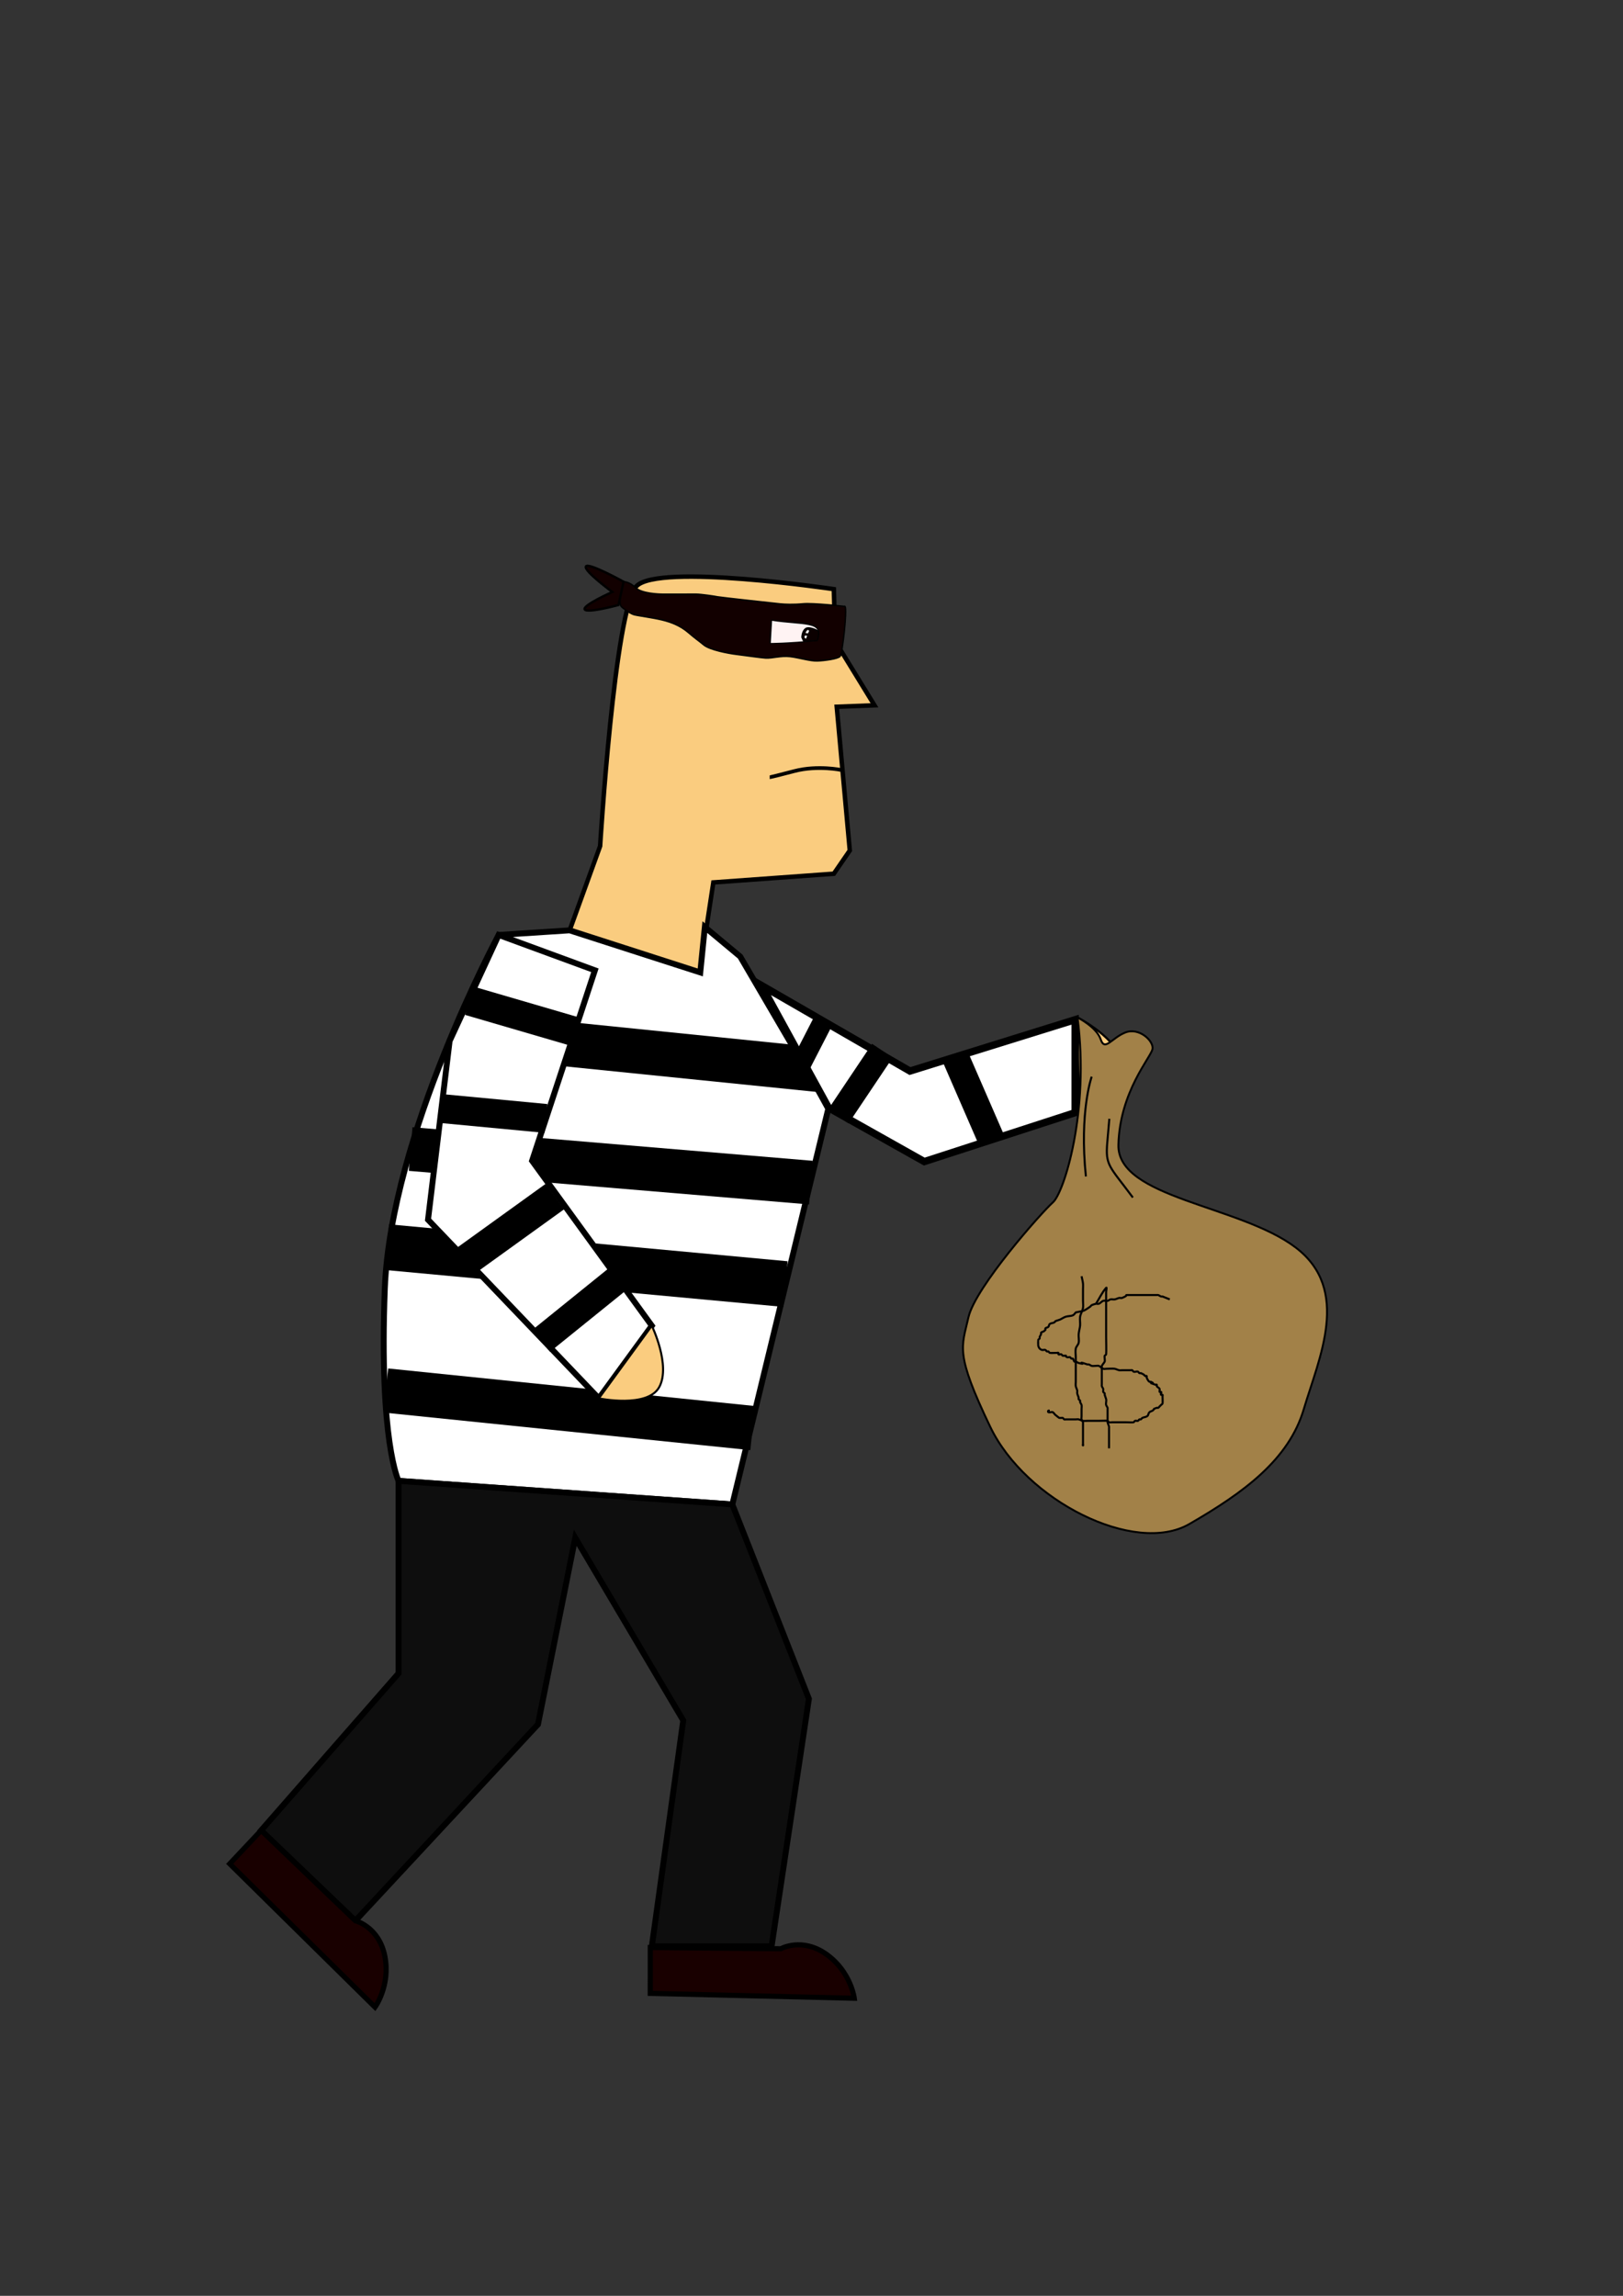 <?xml version="1.0" encoding="UTF-8" standalone="no"?>
<!-- Created with Inkscape (http://www.inkscape.org/) -->

<svg
   xmlns:dc="http://purl.org/dc/elements/1.1/"
   xmlns:cc="http://creativecommons.org/ns#"
   xmlns:rdf="http://www.w3.org/1999/02/22-rdf-syntax-ns#"
   xmlns:svg="http://www.w3.org/2000/svg"
   xmlns="http://www.w3.org/2000/svg"
   xmlns:sodipodi="http://sodipodi.sourceforge.net/DTD/sodipodi-0.dtd"
   xmlns:inkscape="http://www.inkscape.org/namespaces/inkscape"
   width="210mm"
   height="297mm"
   viewBox="0 0 210 297"
   version="1.1"
   id="svg9171"
   inkscape:version="0.92.1 r15371"
   sodipodi:docname="robber.svg">
  <rect x="0" y="0" width="210" height="297" fill="#333333" stroke="none"/>
  <defs
     id="defs9165" />
  <sodipodi:namedview
     id="base"
     pagecolor="#ffffff"
     bordercolor="#666666"
     borderopacity="1.0"
     inkscape:pageopacity="0.0"
     inkscape:pageshadow="2"
     inkscape:zoom="2"
     inkscape:cx="456.14321"
     inkscape:cy="719.35686"
     inkscape:document-units="mm"
     inkscape:current-layer="layer1"
     showgrid="false"
     inkscape:window-width="1920"
     inkscape:window-height="1001"
     inkscape:window-x="-9"
     inkscape:window-y="-9"
     inkscape:window-maximized="1" />
  <g
     inkscape:label="Layer 1"
     inkscape:groupmode="layer"
     id="layer1">
    <path
       style="fill:#facc7f;fill-opacity:1;stroke:#000000;stroke-width:0.579;stroke-linecap:butt;stroke-linejoin:miter;stroke-miterlimit:4;stroke-dasharray:none;stroke-opacity:1"
       d="m 90.609,125.801 c 0,-0.751 1.69,-11.645 1.69,-11.645 l 15.59,-1.127 2.066,-3.005 -1.69,-18.595 4.884,-0.188 -5.071,-8.264 -0.188,-6.762 c 0,0 -22.727,-3.381 -25.545,-0.376 -2.817,3.005 -4.696,33.621 -4.696,33.621 l -3.944,10.894 z"
       id="path9716"
       inkscape:connector-curvature="0" />
    <path
       style="fill:#120000;fill-opacity:1;stroke:#000000;stroke-width:0.183;stroke-linecap:butt;stroke-linejoin:miter;stroke-miterlimit:4;stroke-dasharray:none;stroke-opacity:1"
       d="m 109.331,78.45 c 0,0 -4.133,-0.463 -5.419,-0.341 -1.287,0.122 -2.335,0.071 -2.923,0.017 -0.587,-0.055 -7.833,-0.852 -8.138,-0.919 -0.305,-0.067 -2.062,-0.336 -2.779,-0.345 -0.717,-0.008 -3.461,0.017 -4.178,0.008 -0.717,-0.008 -2.916,-0.091 -3.681,-0.861 -0.777,-0.783 -1.532,-0.758 -1.532,-0.758 0,0 -0.579,0.366 -0.496,1.448 0.083,1.082 -0.012,1.524 0.208,1.772 0.22,0.247 1.192,0.925 1.648,1.052 0.456,0.127 2.394,0.379 3.611,0.674 1.218,0.295 2.378,0.746 3.418,1.637 1.039,0.892 1.216,0.953 1.984,1.594 0.768,0.642 3.158,1.099 4.255,1.231 1.097,0.132 3.215,0.445 3.774,0.472 0.87,0.042 1.961,-0.326 3.135,-0.19 1.163,0.134 2.615,0.6 3.539,0.565 0.924,-0.034 2.651,-0.266 2.947,-0.594 0.296,-0.328 0.948,-6.159 0.628,-6.464 z"
       id="path4502"
       inkscape:connector-curvature="0"
       sodipodi:nodetypes="csssssscsscssssssssc" />
    <path
       style="fill:#120000;fill-opacity:1;stroke:#000000;stroke-width:0.304;stroke-linecap:butt;stroke-linejoin:miter;stroke-miterlimit:4;stroke-dasharray:none;stroke-opacity:1"
       d="m 80.028,78.266 c 0,0 -4.044,1.104 -4.373,0.577 -0.329,-0.527 3.574,-2.261 3.574,-2.261 0,0 -3.692,-2.708 -3.426,-3.297 0.266,-0.589 4.878,1.968 4.878,1.968 z"
       id="path4523"
       inkscape:connector-curvature="0"
       sodipodi:nodetypes="cccscc" />
    <path
       style="fill:#fff3f3;fill-opacity:1;stroke:#000000;stroke-width:0.126px;stroke-linecap:butt;stroke-linejoin:miter;stroke-opacity:1"
       d="m 105.751,82.868 c -3.856,0.376 -6.084,0.376 -6.084,0.376 l 0.171,-3.005 c 4.07,0.654 6.903,-0.007 5.913,2.63 z"
       id="path10338"
       inkscape:connector-curvature="0"
       sodipodi:nodetypes="cccc" />
    <path
       style="fill:#0b0000;fill-opacity:1;stroke:#000000;stroke-width:0.131px;stroke-linecap:butt;stroke-linejoin:miter;stroke-opacity:1"
       d="m 105.77,81.556 c 0,0 -1.096,-0.598 -1.561,-0.232 -0.465,0.365 -0.465,1.129 -0.465,1.129 l 0.232,0.498 1.775,-0.083 c 0,0 0.35,-1.245 0.018,-1.312 z"
       id="path10340"
       inkscape:connector-curvature="0" />
    <path
       style="fill:#f7f4f4;fill-opacity:1;stroke:#000000;stroke-width:0.032;stroke-linecap:butt;stroke-linejoin:miter;stroke-miterlimit:4;stroke-dasharray:none;stroke-opacity:1"
       d="m 104.504,81.459 c -0.317,0.27 -0.27,0.446 -0.27,0.446 0,0 0.293,0.07 0.34,0.023 0.047,-0.047 0.141,-0.352 0.141,-0.352 z"
       id="path10342"
       inkscape:connector-curvature="0" />
    <path
       style="fill:#ffffff;fill-opacity:1;stroke:#000000;stroke-width:0.05;stroke-linecap:butt;stroke-linejoin:miter;stroke-miterlimit:4;stroke-dasharray:none;stroke-opacity:1"
       d="m 104.14,82.163 c 0.293,0.082 0.352,0.035 0.27,0.235 -0.082,0.2 -0.129,0.282 -0.129,0.282 0,0 -0.223,-0.176 -0.223,-0.235 0,-0.059 0.082,-0.282 0.082,-0.282 z"
       id="path10344"
       inkscape:connector-curvature="0"
       sodipodi:nodetypes="cccsc" />
    <path
       style="fill:none;stroke:#000000;stroke-width:0.48;stroke-linecap:butt;stroke-linejoin:miter;stroke-miterlimit:4;stroke-dasharray:none;stroke-opacity:1"
       d="m 108.891,99.619 c 0,0 -3.055,-0.664 -6.11,0.133 -3.055,0.797 -3.188,0.797 -3.188,0.797"
       id="path10358"
       inkscape:connector-curvature="0" />
    <path
       style="fill:#ffffff;stroke:#000000;stroke-width:0.765;stroke-linecap:butt;stroke-linejoin:miter;stroke-miterlimit:4;stroke-dasharray:none;stroke-opacity:1;fill-opacity:1"
       d="m 73.704,120.354 -9.179,0.597 c 0,0 -13.972,25.912 -14.734,45.727 -0.762,19.815 1.778,24.896 1.778,24.896 l 43.187,3.048 12.448,-51.316 -11.432,-19.561 -4.573,-3.811 -0.591,5.866 z"
       id="path10360"
       inkscape:connector-curvature="0"
       sodipodi:nodetypes="ccsccccccc" />
    <path
       style="fill:none;stroke:#000000;stroke-width:5.665;stroke-linecap:butt;stroke-linejoin:miter;stroke-miterlimit:4;stroke-dasharray:none;stroke-opacity:1"
       d="m 53.135,148.647 51.788,4.344"
       id="path10385-9"
       inkscape:connector-curvature="0" />
    <path
       style="fill:none;stroke:#000000;stroke-width:5.765;stroke-linecap:butt;stroke-linejoin:miter;stroke-miterlimit:4;stroke-dasharray:none;stroke-opacity:1"
       d="M 59.494,133.672 107.389,138.536"
       id="path10385-5"
       inkscape:connector-curvature="0" />
    <path
       style="fill:none;stroke:#000000;stroke-width:5.93;stroke-linecap:butt;stroke-linejoin:miter;stroke-miterlimit:4;stroke-dasharray:none;stroke-opacity:1"
       d="m 50.064,161.337 51.573,4.779"
       id="path10385-6"
       inkscape:connector-curvature="0" />
    <path
       style="fill:none;stroke:#000000;stroke-width:5.735;stroke-linecap:butt;stroke-linejoin:miter;stroke-miterlimit:4;stroke-dasharray:none;stroke-opacity:1"
       d="m 49.931,179.885 47.446,4.86"
       id="path10385"
       inkscape:connector-curvature="0" />
    <path
       style="fill:#ffffff;stroke:#000000;stroke-width:0.765;stroke-linecap:butt;stroke-linejoin:miter;stroke-opacity:1;stroke-miterlimit:4;stroke-dasharray:none;fill-opacity:1"
       d="m 64.526,120.951 12.448,4.573 -8.129,24.642 15.496,21.339 -6.859,9.399 -22.101,-23.117 2.794,-23.117 z"
       id="path10362"
       inkscape:connector-curvature="0" />
    <path
       style="fill:#ffffff;fill-opacity:1;stroke:#000000;stroke-width:0.943;stroke-linecap:butt;stroke-linejoin:miter;stroke-miterlimit:4;stroke-dasharray:none;stroke-opacity:1"
       d="m 98.531,127.482 19.205,11.077 21.373,-6.646 v 12.027 l -19.515,6.33 -12.39,-6.963 z"
       id="path10364"
       inkscape:connector-curvature="0" />
    <path
       style="fill:#0e0e0e;stroke:#000000;stroke-width:0.765;stroke-linecap:butt;stroke-linejoin:miter;stroke-opacity:1;stroke-miterlimit:4;stroke-dasharray:none;fill-opacity:1"
       d="m 94.756,194.623 9.907,25.15 -4.827,32.009 H 84.341 L 88.405,222.567 74.433,198.941 69.607,223.075 45.981,248.479 33.787,236.793 51.57,216.47 v -24.896 z"
       id="path10366"
       inkscape:connector-curvature="0" />
    <path
       style="fill:#190000;stroke:#000000;stroke-width:0.665;stroke-linecap:butt;stroke-linejoin:miter;stroke-opacity:1;stroke-miterlimit:4;stroke-dasharray:none;fill-opacity:1"
       d="m 45.981,248.479 c 0,0 3.048,0.762 3.811,4.573 0.762,3.811 -1.27,6.605 -1.27,6.605 l -18.799,-18.545 4.065,-4.319 z"
       id="path10368"
       inkscape:connector-curvature="0" />
    <path
       style="fill:#190000;stroke:#000000;stroke-width:0.665;stroke-linecap:butt;stroke-linejoin:miter;stroke-miterlimit:4;stroke-dasharray:none;stroke-opacity:1;fill-opacity:1"
       d="m 101.027,252.103 c 0,0 2.743,-1.533 5.909,0.72 3.166,2.254 3.6,5.682 3.6,5.682 l -26.399,-0.63 0.002,-5.931 z"
       id="path10368-8"
       inkscape:connector-curvature="0" />
    <path
       style="fill:none;stroke:#000000;stroke-width:3.636;stroke-linecap:butt;stroke-linejoin:miter;stroke-miterlimit:4;stroke-dasharray:none;stroke-opacity:1"
       d="m 70.024,173.46 9.81,-7.923"
       id="path10414"
       inkscape:connector-curvature="0" />
    <path
       style="fill:none;stroke:#000000;stroke-width:4.066;stroke-linecap:butt;stroke-linejoin:miter;stroke-miterlimit:4;stroke-dasharray:none;stroke-opacity:1"
       d="m 60.187,163.159 11.611,-8.367"
       id="path10414-1"
       inkscape:connector-curvature="0" />
    <path
       style="fill:none;stroke:#000000;stroke-width:3.743;stroke-linecap:butt;stroke-linejoin:miter;stroke-miterlimit:4;stroke-dasharray:none;stroke-opacity:1"
       d="m 57.234,143.421 13.406,1.267"
       id="path10414-5"
       inkscape:connector-curvature="0" />
    <path
       style="fill:none;stroke:#000000;stroke-width:3.822;stroke-linecap:butt;stroke-linejoin:miter;stroke-miterlimit:4;stroke-dasharray:none;stroke-opacity:1"
       d="m 60.717,129.461 13.457,3.93"
       id="path10414-9"
       inkscape:connector-curvature="0" />
    <path
       style="fill:none;stroke:#000000;stroke-width:3.499;stroke-linecap:butt;stroke-linejoin:miter;stroke-miterlimit:4;stroke-dasharray:none;stroke-opacity:1"
       d="m 128.336,147.592 -4.664,-10.723"
       id="path10414-3"
       inkscape:connector-curvature="0" />
    <path
       style="fill:none;stroke:#000000;stroke-width:3.201;stroke-linecap:butt;stroke-linejoin:miter;stroke-miterlimit:4;stroke-dasharray:none;stroke-opacity:1"
       d="m 108.464,144.44 5.708,-8.515"
       id="path10414-93"
       inkscape:connector-curvature="0" />
    <path
       style="fill:none;stroke:#000000;stroke-width:2.586;stroke-linecap:butt;stroke-linejoin:miter;stroke-miterlimit:4;stroke-dasharray:none;stroke-opacity:1"
       d="m 102.233,140.405 4.232,-8.228"
       id="path10414-2"
       inkscape:connector-curvature="0" />
    <path
       style="fill:#facc7f;fill-opacity:1;stroke:#000000;stroke-width:0.265px;stroke-linecap:butt;stroke-linejoin:miter;stroke-opacity:1"
       d="m 84.341,171.505 c 0,0 2.468,5.103 0.972,7.91 -1.497,2.806 -7.831,1.49 -7.831,1.49 l 6.859,-9.399"
       id="path10461"
       inkscape:connector-curvature="0"
       sodipodi:nodetypes="cscc" />
    <path
       style="fill:#facc7f;fill-opacity:1;stroke:#000000;stroke-width:0.277px;stroke-linecap:butt;stroke-linejoin:miter;stroke-opacity:1"
       d="m 139.419,131.625 c 0,0 5.295,2.703 5.821,5.996 0.525,3.293 -5.605,6.201 -5.605,6.201 l -0.216,-12.196"
       id="path10461-5"
       inkscape:connector-curvature="0"
       sodipodi:nodetypes="cscc" />
    <path
       style="fill:#a28148;fill-opacity:1;stroke:#000000;stroke-width:0.25px;stroke-linecap:butt;stroke-linejoin:miter;stroke-opacity:1"
       d="m 139.419,131.625 c 1.588,12.222 -1.764,22.672 -3.175,23.912 -1.411,1.24 -10.055,10.982 -10.937,14.878 -0.882,3.897 -1.764,4.605 2.822,14.17 4.586,9.565 18.698,16.65 25.754,12.576 7.056,-4.074 12.877,-8.325 14.818,-14.878 1.94,-6.554 6.174,-15.41 -1.058,-20.901 -7.232,-5.491 -23.108,-6.376 -22.932,-13.284 0.176,-6.908 4.234,-11.336 4.41,-12.399 0.176,-1.063 -1.764,-2.834 -3.528,-2.125 -1.764,0.709 -2.646,2.48 -3.175,0.886 -0.529,-1.594 -2.999,-2.834 -2.999,-2.834 z"
       id="path10478"
       inkscape:connector-curvature="0" />
    <path
       style="fill:none;stroke:#000000;stroke-width:0.265px;stroke-linecap:butt;stroke-linejoin:miter;stroke-opacity:1"
       d="m 151.355,168.096 c -0.312,-0.125 -0.624,-0.249 -0.935,-0.374 -0.062,0 -0.128,0.02 -0.187,0 -0.132,-0.044 -0.242,-0.143 -0.374,-0.187 -0.059,-0.02 -0.125,0 -0.187,0 -0.312,0 -0.624,0 -0.935,0 -0.935,0 -1.871,0 -2.806,0 -0.525,0 0.274,-0.035 -0.748,0.374 -0.116,0.046 -0.252,-0.025 -0.374,0 -0.193,0.039 -0.367,0.155 -0.561,0.187 -0.185,0.031 -0.378,-0.037 -0.561,0 -0.137,0.027 -0.237,0.16 -0.374,0.187 -0.183,0.037 -0.384,-0.059 -0.561,0 -0.213,0.071 -0.352,0.291 -0.561,0.374 -0.116,0.046 -0.249,0 -0.374,0 -0.187,0.062 -0.385,0.099 -0.561,0.187 -0.079,0.039 -0.117,0.134 -0.187,0.187 -0.128,0.096 -0.701,0.494 -0.935,0.561 -0.312,0.062 -0.624,0.125 -0.935,0.187 -0.125,0.125 -0.212,0.305 -0.374,0.374 -0.292,0.125 -0.634,0.086 -0.935,0.187 -0.265,0.088 -0.492,0.264 -0.748,0.374 -0.187,0.062 -0.374,0.125 -0.561,0.187 -0.062,0.062 -0.108,0.148 -0.187,0.187 -0.176,0.088 -0.404,0.069 -0.561,0.187 -0.112,0.084 -0.088,0.276 -0.187,0.374 -0.099,0.099 -0.276,0.088 -0.374,0.187 -0.044,0.044 0,0.125 0,0.187 -0.062,0.062 -0.114,0.138 -0.187,0.187 -0.116,0.077 -0.276,0.088 -0.374,0.187 -0.044,0.044 0.02,0.128 0,0.187 -0.044,0.132 -0.143,0.242 -0.187,0.374 -0.02,0.059 0.028,0.131 0,0.187 -0.039,0.079 -0.148,0.108 -0.187,0.187 -0.014,0.028 -0.014,0.707 0,0.748 0.044,0.132 0.088,0.276 0.187,0.374 0.349,0.349 0.548,0.087 0.748,0.187 0.079,0.039 0.108,0.148 0.187,0.187 0.056,0.028 0.131,-0.028 0.187,0 0.079,0.039 0.108,0.148 0.187,0.187 0.06,0.03 0.768,0 0.935,0 0.062,0 0.143,-0.044 0.187,0 0.044,0.044 -0.044,0.143 0,0.187 0.088,0.088 0.263,-0.056 0.374,0 0.079,0.039 0.103,0.159 0.187,0.187 0.852,0 0.011,-0.088 0.561,0.187 0.112,0.056 0.263,-0.056 0.374,0 0.079,0.039 0.108,0.148 0.187,0.187 0.056,0.028 0.143,-0.044 0.187,0 0.099,0.099 0.088,0.276 0.187,0.374 0.044,0.044 0.128,-0.02 0.187,0 0.132,0.044 0.239,0.153 0.374,0.187 1.155,0.289 -0.113,-0.168 0.561,0 0.191,0.048 0.37,0.139 0.561,0.187 0.06,0.015 0.128,-0.02 0.187,0 0.132,0.044 0.242,0.143 0.374,0.187 0.157,0.052 0.83,-0.053 0.935,0 0.201,0.101 0.352,0.291 0.561,0.374 0.116,0.046 0.249,0 0.374,0 0.144,0 0.949,-0.043 1.123,0 0.191,0.048 0.368,0.148 0.561,0.187 0.122,0.025 0.249,0 0.374,0 0.374,0 0.748,0 1.123,0 0.062,0 0.131,-0.028 0.187,0 0.079,0.039 0.108,0.148 0.187,0.187 0.15,0.075 0.412,-0.075 0.561,0 0.079,0.039 0.108,0.148 0.187,0.187 0.056,0.028 0.125,0 0.187,0 0.125,0.062 0.258,0.11 0.374,0.187 0.073,0.049 0.108,0.148 0.187,0.187 0.056,0.028 0.143,-0.044 0.187,0 0.044,0.044 -0.02,0.128 0,0.187 0.046,0.137 0.203,0.476 0.374,0.561 0.056,0.028 0.131,-0.028 0.187,0 0.856,0.428 -0.794,-0.077 0.561,0.374 0.059,0.02 0.143,-0.044 0.187,0 0.044,0.044 -0.028,0.131 0,0.187 0.079,0.158 0.318,0.207 0.374,0.374 0.039,0.118 -0.056,0.263 0,0.374 0.028,0.056 0.143,-0.044 0.187,0 0.125,0.125 -0.125,0.249 0,0.374 0.044,0.044 0.143,-0.044 0.187,0 0.044,0.044 0,0.125 0,0.187 0,0.176 0.035,0.829 0,0.935 -0.028,0.084 -0.125,0.125 -0.187,0.187 -0.062,0.062 -0.125,0.125 -0.187,0.187 -0.062,0.062 -0.108,0.148 -0.187,0.187 -0.056,0.028 -0.128,-0.02 -0.187,0 -0.678,0.226 -0.133,0.089 -0.561,0.374 -0.116,0.077 -0.276,0.088 -0.374,0.187 -0.228,0.228 -0.088,0.418 -0.374,0.561 -0.176,0.088 -0.385,0.099 -0.561,0.187 -0.079,0.039 -0.108,0.148 -0.187,0.187 -0.056,0.028 -0.131,-0.028 -0.187,0 -0.079,0.039 -0.103,0.159 -0.187,0.187 -0.118,0.039 -0.256,-0.039 -0.374,0 -0.084,0.028 -0.108,0.148 -0.187,0.187 -0.068,0.034 -0.805,0 -0.935,0 -0.437,0 -0.873,0 -1.31,0 -0.187,0 -0.374,0 -0.561,0 -0.125,0 -0.256,0.039 -0.374,0 -0.084,-0.028 -0.103,-0.159 -0.187,-0.187 -0.103,-0.035 -0.934,0 -1.123,0 -0.499,0 -0.998,0 -1.497,0 -0.187,0 -0.377,0.031 -0.561,0 -0.195,-0.032 -0.37,-0.139 -0.561,-0.187 -0.121,-0.03 -0.249,0 -0.374,0 -0.374,0 -0.748,0 -1.123,0 -0.062,0 -0.125,0 -0.187,0 -0.062,0 -0.131,0.028 -0.187,0 -0.079,-0.039 -0.108,-0.148 -0.187,-0.187 -0.056,-0.028 -0.125,0 -0.187,0 -0.393,0 -0.203,0.035 -0.748,-0.374 -0.141,-0.106 -0.216,-0.295 -0.374,-0.374 -0.056,-0.028 -0.125,0 -0.187,0 -0.125,0 -0.263,0.056 -0.374,0 -0.056,-0.028 -0.044,-0.143 0,-0.187 0.044,-0.044 0.125,0 0.187,0"
       id="path10480"
       inkscape:connector-curvature="0" />
    <path
       style="fill:none;stroke:#000000;stroke-width:0.265px;stroke-linecap:butt;stroke-linejoin:miter;stroke-opacity:1"
       d="m 139.942,165.102 c 0.062,0.312 0.152,0.619 0.187,0.935 0.028,0.248 0,0.499 0,0.748 0,0.499 0,0.998 0,1.497 0,0.312 0.056,0.629 0,0.935 -0.07,0.388 -0.309,0.733 -0.374,1.123 -0.061,0.369 0.031,0.75 0,1.123 -0.032,0.378 -0.156,0.745 -0.187,1.123 -0.031,0.373 0.073,0.756 0,1.123 -0.055,0.273 -0.319,0.475 -0.374,0.748 -0.073,0.367 0,0.748 0,1.123 0,0.312 0,0.624 0,0.935 0,0.499 0,0.998 0,1.497 0,0.249 0,0.499 0,0.748 0,0.187 -0.031,0.377 0,0.561 0.032,0.195 0.148,0.368 0.187,0.561 0.024,0.122 -0.025,0.252 0,0.374 0.039,0.193 0.139,0.37 0.187,0.561 0.015,0.06 -0.028,0.131 0,0.187 0.039,0.079 0.148,0.108 0.187,0.187 0.028,0.056 -0.02,0.128 0,0.187 0.044,0.132 0.143,0.242 0.187,0.374 0.035,0.106 0,0.438 0,0.561 0,0.312 0,0.624 0,0.935 0,0.125 -0.039,0.256 0,0.374 0.044,0.132 0.143,0.242 0.187,0.374 0.02,0.059 0,0.125 0,0.187 0,0.187 0,0.374 0,0.561 0,0.374 0,0.748 0,1.123 0,0.249 0,0.499 0,0.748 0,0.062 0,0.125 0,0.187 0,0.062 0.062,0.187 0,0.187 -0.062,0 0,-0.125 0,-0.187 0,-0.062 0,-0.125 0,-0.187 0,-0.437 0,-0.873 0,-1.31"
       id="path10482"
       inkscape:connector-curvature="0" />
    <path
       style="fill:none;stroke:#000000;stroke-width:0.265px;stroke-linecap:butt;stroke-linejoin:miter;stroke-opacity:1"
       d="m 141.813,168.657 c 0.437,-0.686 0.774,-1.446 1.31,-2.058 0.123,-0.141 0,0.374 0,0.561 0,0.499 0,0.998 0,1.497 0,1.434 0,2.869 0,4.303 0,0.263 0.039,2.013 0,2.245 -0.015,0.087 -0.148,0.108 -0.187,0.187 -0.059,0.118 0.059,0.631 0,0.748 -0.101,0.201 -0.274,0.36 -0.374,0.561 -0.028,0.056 0,0.125 0,0.187 0,0.187 0,0.374 0,0.561 0,0.437 0,0.873 0,1.31 0,0.125 0,0.249 0,0.374 0,0.062 -0.02,0.128 0,0.187 0.044,0.132 0.153,0.239 0.187,0.374 0.03,0.121 -0.039,0.256 0,0.374 0.028,0.084 0.148,0.108 0.187,0.187 0.028,0.056 -0.015,0.127 0,0.187 0.048,0.191 0.139,0.37 0.187,0.561 0.059,0.235 -0.059,0.514 0,0.748 0.034,0.135 0.143,0.242 0.187,0.374 0.02,0.059 0,0.125 0,0.187 0,0.125 0,0.249 0,0.374 0,0.312 0,0.624 0,0.935 0,0.125 -0.025,0.252 0,0.374 0.039,0.193 0.139,0.37 0.187,0.561 0.015,0.06 0,0.125 0,0.187 0,0.249 0,0.499 0,0.748 0,0.624 0,1.247 0,1.871"
       id="path10484"
       inkscape:connector-curvature="0" />
    <path
       style="fill:none;stroke:#000000;stroke-width:0.265px;stroke-linecap:butt;stroke-linejoin:miter;stroke-opacity:1"
       d="m 140.504,152.193 c -0.869,-8.372 0.748,-12.909 0.748,-12.909"
       id="path10486"
       inkscape:connector-curvature="0" />
    <path
       style="fill:none;stroke:#000000;stroke-width:0.265px;stroke-linecap:butt;stroke-linejoin:miter;stroke-opacity:1"
       d="m 146.579,154.919 c -3.043,-4.101 -3.572,-4.101 -3.307,-7.144 0.265,-3.043 0.265,-3.043 0.265,-3.043"
       id="path10488"
       inkscape:connector-curvature="0" />
  </g>
</svg>
